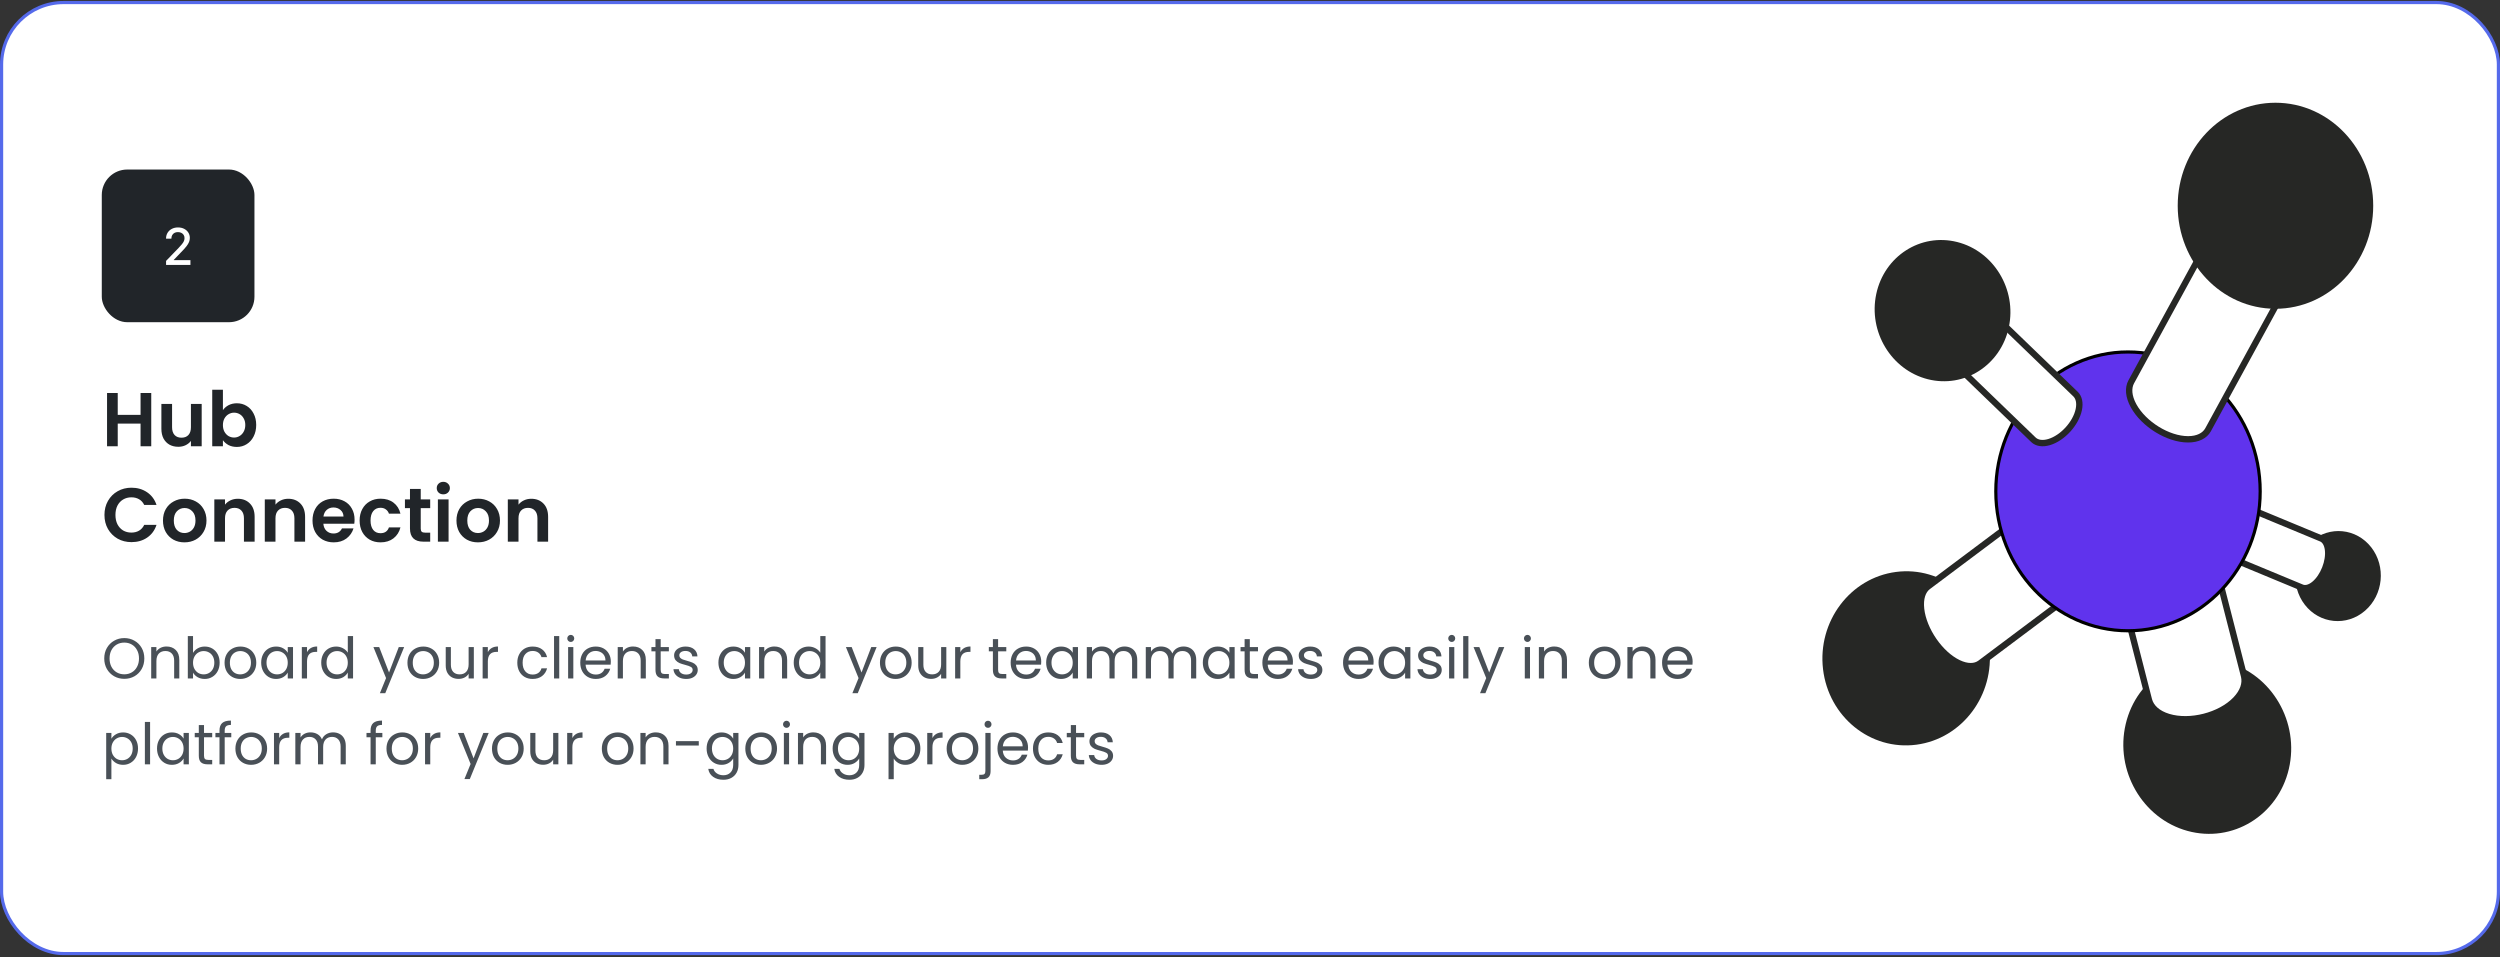 <svg width="786" height="301" viewBox="0 0 786 301" fill="none" xmlns="http://www.w3.org/2000/svg">
<rect x="0" y="0" width="786" height="301" fill="#333333" stroke="none"/>
<rect x="0.5" y="0.801" width="785" height="299" rx="19.5" fill="white"/>
<rect x="0.5" y="0.801" width="785" height="299" rx="19.5" stroke="#556AEB"/>
<rect x="32" y="53.301" width="48" height="48" rx="8" fill="#212529"/>
<path d="M52.213 83.301V82.028L56.151 77.949C56.571 77.506 56.918 77.117 57.19 76.784C57.467 76.447 57.673 76.127 57.81 75.824C57.946 75.521 58.014 75.199 58.014 74.858C58.014 74.472 57.923 74.138 57.742 73.858C57.56 73.574 57.312 73.356 56.997 73.205C56.683 73.049 56.329 72.972 55.935 72.972C55.518 72.972 55.154 73.057 54.844 73.227C54.533 73.398 54.294 73.638 54.128 73.949C53.961 74.26 53.878 74.623 53.878 75.04H52.202C52.202 74.332 52.365 73.712 52.69 73.182C53.016 72.651 53.463 72.24 54.031 71.949C54.599 71.653 55.245 71.506 55.969 71.506C56.7 71.506 57.344 71.651 57.901 71.943C58.461 72.231 58.899 72.625 59.213 73.125C59.528 73.621 59.685 74.182 59.685 74.807C59.685 75.239 59.603 75.661 59.44 76.074C59.281 76.487 59.003 76.947 58.605 77.455C58.207 77.958 57.654 78.57 56.946 79.29L54.633 81.71V81.796H59.872V83.301H52.213Z" fill="white"/>
<path d="M47.552 123.549V140.301H44.192V133.173H37.016V140.301H33.656V123.549H37.016V130.437H44.192V123.549H47.552ZM63.411 127.005V140.301H60.027V138.621C59.595 139.197 59.027 139.653 58.323 139.989C57.635 140.309 56.883 140.469 56.067 140.469C55.027 140.469 54.107 140.253 53.307 139.821C52.507 139.373 51.875 138.725 51.411 137.877C50.963 137.013 50.739 135.989 50.739 134.805V127.005H54.099V134.325C54.099 135.381 54.363 136.197 54.891 136.773C55.419 137.333 56.139 137.613 57.051 137.613C57.979 137.613 58.707 137.333 59.235 136.773C59.763 136.197 60.027 135.381 60.027 134.325V127.005H63.411ZM70.086 128.949C70.518 128.309 71.11 127.789 71.862 127.389C72.63 126.989 73.502 126.789 74.478 126.789C75.614 126.789 76.638 127.069 77.55 127.629C78.478 128.189 79.206 128.989 79.734 130.029C80.278 131.053 80.55 132.245 80.55 133.605C80.55 134.965 80.278 136.173 79.734 137.229C79.206 138.269 78.478 139.077 77.55 139.653C76.638 140.229 75.614 140.517 74.478 140.517C73.486 140.517 72.614 140.325 71.862 139.941C71.126 139.541 70.534 139.029 70.086 138.405V140.301H66.726V122.541H70.086V128.949ZM77.118 133.605C77.118 132.805 76.95 132.117 76.614 131.541C76.294 130.949 75.862 130.501 75.318 130.197C74.79 129.893 74.214 129.741 73.59 129.741C72.982 129.741 72.406 129.901 71.862 130.221C71.334 130.525 70.902 130.973 70.566 131.565C70.246 132.157 70.086 132.853 70.086 133.653C70.086 134.453 70.246 135.149 70.566 135.741C70.902 136.333 71.334 136.789 71.862 137.109C72.406 137.413 72.982 137.565 73.59 137.565C74.214 137.565 74.79 137.405 75.318 137.085C75.862 136.765 76.294 136.309 76.614 135.717C76.95 135.125 77.118 134.421 77.118 133.605ZM32.84 161.901C32.84 160.253 33.208 158.781 33.944 157.485C34.696 156.173 35.712 155.157 36.992 154.437C38.288 153.701 39.736 153.333 41.336 153.333C43.208 153.333 44.848 153.813 46.256 154.773C47.664 155.733 48.648 157.061 49.208 158.757H45.344C44.96 157.957 44.416 157.357 43.712 156.957C43.024 156.557 42.224 156.357 41.312 156.357C40.336 156.357 39.464 156.589 38.696 157.053C37.944 157.501 37.352 158.141 36.92 158.973C36.504 159.805 36.296 160.781 36.296 161.901C36.296 163.005 36.504 163.981 36.92 164.829C37.352 165.661 37.944 166.309 38.696 166.773C39.464 167.221 40.336 167.445 41.312 167.445C42.224 167.445 43.024 167.245 43.712 166.845C44.416 166.429 44.96 165.821 45.344 165.021H49.208C48.648 166.733 47.664 168.069 46.256 169.029C44.864 169.973 43.224 170.445 41.336 170.445C39.736 170.445 38.288 170.085 36.992 169.365C35.712 168.629 34.696 167.613 33.944 166.317C33.208 165.021 32.84 163.549 32.84 161.901ZM57.982 170.517C56.702 170.517 55.55 170.237 54.526 169.677C53.502 169.101 52.694 168.293 52.102 167.253C51.526 166.213 51.238 165.013 51.238 163.653C51.238 162.293 51.534 161.093 52.126 160.053C52.734 159.013 53.558 158.213 54.598 157.653C55.638 157.077 56.798 156.789 58.078 156.789C59.358 156.789 60.518 157.077 61.558 157.653C62.598 158.213 63.414 159.013 64.006 160.053C64.614 161.093 64.918 162.293 64.918 163.653C64.918 165.013 64.606 166.213 63.982 167.253C63.374 168.293 62.542 169.101 61.486 169.677C60.446 170.237 59.278 170.517 57.982 170.517ZM57.982 167.589C58.59 167.589 59.158 167.445 59.686 167.157C60.23 166.853 60.662 166.405 60.982 165.813C61.302 165.221 61.462 164.501 61.462 163.653C61.462 162.389 61.126 161.421 60.454 160.749C59.798 160.061 58.99 159.717 58.03 159.717C57.07 159.717 56.262 160.061 55.606 160.749C54.966 161.421 54.646 162.389 54.646 163.653C54.646 164.917 54.958 165.893 55.582 166.581C56.222 167.253 57.022 167.589 57.982 167.589ZM74.751 156.813C76.335 156.813 77.615 157.317 78.591 158.325C79.567 159.317 80.055 160.709 80.055 162.501V170.301H76.695V162.957C76.695 161.901 76.431 161.093 75.903 160.533C75.375 159.957 74.655 159.669 73.743 159.669C72.815 159.669 72.079 159.957 71.535 160.533C71.007 161.093 70.743 161.901 70.743 162.957V170.301H67.383V157.005H70.743V158.661C71.191 158.085 71.759 157.637 72.447 157.317C73.151 156.981 73.919 156.813 74.751 156.813ZM90.618 156.813C92.202 156.813 93.482 157.317 94.458 158.325C95.434 159.317 95.922 160.709 95.922 162.501V170.301H92.562V162.957C92.562 161.901 92.298 161.093 91.77 160.533C91.242 159.957 90.522 159.669 89.61 159.669C88.682 159.669 87.946 159.957 87.402 160.533C86.874 161.093 86.61 161.901 86.61 162.957V170.301H83.25V157.005H86.61V158.661C87.058 158.085 87.626 157.637 88.314 157.317C89.018 156.981 89.786 156.813 90.618 156.813ZM111.477 163.365C111.477 163.845 111.445 164.277 111.381 164.661H101.661C101.741 165.621 102.077 166.373 102.669 166.917C103.261 167.461 103.989 167.733 104.853 167.733C106.101 167.733 106.989 167.197 107.517 166.125H111.141C110.757 167.405 110.021 168.461 108.933 169.293C107.845 170.109 106.509 170.517 104.925 170.517C103.645 170.517 102.493 170.237 101.469 169.677C100.461 169.101 99.669 168.293 99.093 167.253C98.533 166.213 98.253 165.013 98.253 163.653C98.253 162.277 98.533 161.069 99.093 160.029C99.653 158.989 100.437 158.189 101.445 157.629C102.453 157.069 103.613 156.789 104.925 156.789C106.189 156.789 107.317 157.061 108.309 157.605C109.317 158.149 110.093 158.925 110.637 159.933C111.197 160.925 111.477 162.069 111.477 163.365ZM107.997 162.405C107.981 161.541 107.669 160.853 107.061 160.341C106.453 159.813 105.709 159.549 104.829 159.549C103.997 159.549 103.293 159.805 102.717 160.317C102.157 160.813 101.813 161.509 101.685 162.405H107.997ZM113.065 163.653C113.065 162.277 113.345 161.077 113.905 160.053C114.465 159.013 115.241 158.213 116.233 157.653C117.225 157.077 118.361 156.789 119.641 156.789C121.289 156.789 122.649 157.205 123.721 158.037C124.809 158.853 125.537 160.005 125.905 161.493H122.281C122.089 160.917 121.761 160.469 121.297 160.149C120.849 159.813 120.289 159.645 119.617 159.645C118.657 159.645 117.897 159.997 117.337 160.701C116.777 161.389 116.497 162.373 116.497 163.653C116.497 164.917 116.777 165.901 117.337 166.605C117.897 167.293 118.657 167.637 119.617 167.637C120.977 167.637 121.865 167.029 122.281 165.813H125.905C125.537 167.253 124.809 168.397 123.721 169.245C122.633 170.093 121.273 170.517 119.641 170.517C118.361 170.517 117.225 170.237 116.233 169.677C115.241 169.101 114.465 168.301 113.905 167.277C113.345 166.237 113.065 165.029 113.065 163.653ZM132.279 159.765V166.197C132.279 166.645 132.383 166.973 132.591 167.181C132.815 167.373 133.183 167.469 133.695 167.469H135.255V170.301H133.143C130.311 170.301 128.895 168.925 128.895 166.173V159.765H127.311V157.005H128.895V153.717H132.279V157.005H135.255V159.765H132.279ZM139.376 155.421C138.784 155.421 138.288 155.237 137.888 154.869C137.504 154.485 137.312 154.013 137.312 153.453C137.312 152.893 137.504 152.429 137.888 152.061C138.288 151.677 138.784 151.485 139.376 151.485C139.968 151.485 140.456 151.677 140.84 152.061C141.24 152.429 141.44 152.893 141.44 153.453C141.44 154.013 141.24 154.485 140.84 154.869C140.456 155.237 139.968 155.421 139.376 155.421ZM141.032 157.005V170.301H137.672V157.005H141.032ZM150.255 170.517C148.975 170.517 147.823 170.237 146.799 169.677C145.775 169.101 144.967 168.293 144.375 167.253C143.799 166.213 143.511 165.013 143.511 163.653C143.511 162.293 143.807 161.093 144.399 160.053C145.007 159.013 145.831 158.213 146.871 157.653C147.911 157.077 149.071 156.789 150.351 156.789C151.631 156.789 152.791 157.077 153.831 157.653C154.871 158.213 155.687 159.013 156.279 160.053C156.887 161.093 157.191 162.293 157.191 163.653C157.191 165.013 156.879 166.213 156.255 167.253C155.647 168.293 154.815 169.101 153.759 169.677C152.719 170.237 151.551 170.517 150.255 170.517ZM150.255 167.589C150.863 167.589 151.431 167.445 151.959 167.157C152.503 166.853 152.935 166.405 153.255 165.813C153.575 165.221 153.735 164.501 153.735 163.653C153.735 162.389 153.399 161.421 152.727 160.749C152.071 160.061 151.263 159.717 150.303 159.717C149.343 159.717 148.535 160.061 147.879 160.749C147.239 161.421 146.919 162.389 146.919 163.653C146.919 164.917 147.231 165.893 147.855 166.581C148.495 167.253 149.295 167.589 150.255 167.589ZM167.024 156.813C168.608 156.813 169.888 157.317 170.864 158.325C171.84 159.317 172.328 160.709 172.328 162.501V170.301H168.968V162.957C168.968 161.901 168.704 161.093 168.176 160.533C167.648 159.957 166.928 159.669 166.016 159.669C165.088 159.669 164.352 159.957 163.808 160.533C163.28 161.093 163.016 161.901 163.016 162.957V170.301H159.656V157.005H163.016V158.661C163.464 158.085 164.032 157.637 164.72 157.317C165.424 156.981 166.192 156.813 167.024 156.813Z" fill="#212529"/>
<path d="M39.074 213.427C37.91 213.427 36.848 213.157 35.888 212.617C34.928 212.065 34.166 211.303 33.602 210.331C33.05 209.347 32.774 208.243 32.774 207.019C32.774 205.795 33.05 204.697 33.602 203.725C34.166 202.741 34.928 201.979 35.888 201.439C36.848 200.887 37.91 200.611 39.074 200.611C40.25 200.611 41.318 200.887 42.278 201.439C43.238 201.979 43.994 202.735 44.546 203.707C45.098 204.679 45.374 205.783 45.374 207.019C45.374 208.255 45.098 209.359 44.546 210.331C43.994 211.303 43.238 212.065 42.278 212.617C41.318 213.157 40.25 213.427 39.074 213.427ZM39.074 212.005C39.95 212.005 40.736 211.801 41.432 211.393C42.14 210.985 42.692 210.403 43.088 209.647C43.496 208.891 43.7 208.015 43.7 207.019C43.7 206.011 43.496 205.135 43.088 204.391C42.692 203.635 42.146 203.053 41.45 202.645C40.754 202.237 39.962 202.033 39.074 202.033C38.186 202.033 37.394 202.237 36.698 202.645C36.002 203.053 35.45 203.635 35.042 204.391C34.646 205.135 34.448 206.011 34.448 207.019C34.448 208.015 34.646 208.891 35.042 209.647C35.45 210.403 36.002 210.985 36.698 211.393C37.406 211.801 38.198 212.005 39.074 212.005ZM52.342 203.257C53.542 203.257 54.514 203.623 55.258 204.355C56.002 205.075 56.374 206.119 56.374 207.487V213.301H54.754V207.721C54.754 206.737 54.508 205.987 54.016 205.471C53.524 204.943 52.852 204.679 52 204.679C51.136 204.679 50.446 204.949 49.93 205.489C49.426 206.029 49.174 206.815 49.174 207.847V213.301H47.536V203.437H49.174V204.841C49.498 204.337 49.936 203.947 50.488 203.671C51.052 203.395 51.67 203.257 52.342 203.257ZM60.688 205.273C61.024 204.685 61.516 204.205 62.164 203.833C62.812 203.461 63.55 203.275 64.378 203.275C65.266 203.275 66.064 203.485 66.772 203.905C67.48 204.325 68.038 204.919 68.446 205.687C68.854 206.443 69.058 207.325 69.058 208.333C69.058 209.329 68.854 210.217 68.446 210.997C68.038 211.777 67.474 212.383 66.754 212.815C66.046 213.247 65.254 213.463 64.378 213.463C63.526 213.463 62.776 213.277 62.128 212.905C61.492 212.533 61.012 212.059 60.688 211.483V213.301H59.05V199.981H60.688V205.273ZM67.384 208.333C67.384 207.589 67.234 206.941 66.934 206.389C66.634 205.837 66.226 205.417 65.71 205.129C65.206 204.841 64.648 204.697 64.036 204.697C63.436 204.697 62.878 204.847 62.362 205.147C61.858 205.435 61.45 205.861 61.138 206.425C60.838 206.977 60.688 207.619 60.688 208.351C60.688 209.095 60.838 209.749 61.138 210.313C61.45 210.865 61.858 211.291 62.362 211.591C62.878 211.879 63.436 212.023 64.036 212.023C64.648 212.023 65.206 211.879 65.71 211.591C66.226 211.291 66.634 210.865 66.934 210.313C67.234 209.749 67.384 209.089 67.384 208.333ZM75.516 213.463C74.592 213.463 73.752 213.253 72.996 212.833C72.252 212.413 71.664 211.819 71.232 211.051C70.812 210.271 70.602 209.371 70.602 208.351C70.602 207.343 70.818 206.455 71.25 205.687C71.694 204.907 72.294 204.313 73.05 203.905C73.806 203.485 74.652 203.275 75.588 203.275C76.524 203.275 77.37 203.485 78.126 203.905C78.882 204.313 79.476 204.901 79.908 205.669C80.352 206.437 80.574 207.331 80.574 208.351C80.574 209.371 80.346 210.271 79.89 211.051C79.446 211.819 78.84 212.413 78.072 212.833C77.304 213.253 76.452 213.463 75.516 213.463ZM75.516 212.023C76.104 212.023 76.656 211.885 77.172 211.609C77.688 211.333 78.102 210.919 78.414 210.367C78.738 209.815 78.9 209.143 78.9 208.351C78.9 207.559 78.744 206.887 78.432 206.335C78.12 205.783 77.712 205.375 77.208 205.111C76.704 204.835 76.158 204.697 75.57 204.697C74.97 204.697 74.418 204.835 73.914 205.111C73.422 205.375 73.026 205.783 72.726 206.335C72.426 206.887 72.276 207.559 72.276 208.351C72.276 209.155 72.42 209.833 72.708 210.385C73.008 210.937 73.404 211.351 73.896 211.627C74.388 211.891 74.928 212.023 75.516 212.023ZM82.116 208.333C82.116 207.325 82.32 206.443 82.728 205.687C83.136 204.919 83.694 204.325 84.402 203.905C85.122 203.485 85.92 203.275 86.796 203.275C87.66 203.275 88.41 203.461 89.046 203.833C89.682 204.205 90.156 204.673 90.468 205.237V203.437H92.124V213.301H90.468V211.465C90.144 212.041 89.658 212.521 89.01 212.905C88.374 213.277 87.63 213.463 86.778 213.463C85.902 213.463 85.11 213.247 84.402 212.815C83.694 212.383 83.136 211.777 82.728 210.997C82.32 210.217 82.116 209.329 82.116 208.333ZM90.468 208.351C90.468 207.607 90.318 206.959 90.018 206.407C89.718 205.855 89.31 205.435 88.794 205.147C88.29 204.847 87.732 204.697 87.12 204.697C86.508 204.697 85.95 204.841 85.446 205.129C84.942 205.417 84.54 205.837 84.24 206.389C83.94 206.941 83.79 207.589 83.79 208.333C83.79 209.089 83.94 209.749 84.24 210.313C84.54 210.865 84.942 211.291 85.446 211.591C85.95 211.879 86.508 212.023 87.12 212.023C87.732 212.023 88.29 211.879 88.794 211.591C89.31 211.291 89.718 210.865 90.018 210.313C90.318 209.749 90.468 209.095 90.468 208.351ZM96.53 205.039C96.818 204.475 97.226 204.037 97.754 203.725C98.294 203.413 98.948 203.257 99.716 203.257V204.949H99.284C97.448 204.949 96.53 205.945 96.53 207.937V213.301H94.892V203.437H96.53V205.039ZM100.995 208.333C100.995 207.325 101.199 206.443 101.607 205.687C102.015 204.919 102.573 204.325 103.281 203.905C104.001 203.485 104.805 203.275 105.693 203.275C106.461 203.275 107.175 203.455 107.835 203.815C108.495 204.163 108.999 204.625 109.347 205.201V199.981H111.003V213.301H109.347V211.447C109.023 212.035 108.543 212.521 107.907 212.905C107.271 213.277 106.527 213.463 105.675 213.463C104.799 213.463 104.001 213.247 103.281 212.815C102.573 212.383 102.015 211.777 101.607 210.997C101.199 210.217 100.995 209.329 100.995 208.333ZM109.347 208.351C109.347 207.607 109.197 206.959 108.897 206.407C108.597 205.855 108.189 205.435 107.673 205.147C107.169 204.847 106.611 204.697 105.999 204.697C105.387 204.697 104.829 204.841 104.325 205.129C103.821 205.417 103.419 205.837 103.119 206.389C102.819 206.941 102.669 207.589 102.669 208.333C102.669 209.089 102.819 209.749 103.119 210.313C103.419 210.865 103.821 211.291 104.325 211.591C104.829 211.879 105.387 212.023 105.999 212.023C106.611 212.023 107.169 211.879 107.673 211.591C108.189 211.291 108.597 210.865 108.897 210.313C109.197 209.749 109.347 209.095 109.347 208.351ZM127.066 203.437L121.126 217.945H119.434L121.378 213.193L117.4 203.437H119.218L122.314 211.429L125.374 203.437H127.066ZM133.014 213.463C132.09 213.463 131.25 213.253 130.494 212.833C129.75 212.413 129.162 211.819 128.73 211.051C128.31 210.271 128.1 209.371 128.1 208.351C128.1 207.343 128.316 206.455 128.748 205.687C129.192 204.907 129.792 204.313 130.548 203.905C131.304 203.485 132.15 203.275 133.086 203.275C134.022 203.275 134.868 203.485 135.624 203.905C136.38 204.313 136.974 204.901 137.406 205.669C137.85 206.437 138.072 207.331 138.072 208.351C138.072 209.371 137.844 210.271 137.388 211.051C136.944 211.819 136.338 212.413 135.57 212.833C134.802 213.253 133.95 213.463 133.014 213.463ZM133.014 212.023C133.602 212.023 134.154 211.885 134.67 211.609C135.186 211.333 135.6 210.919 135.912 210.367C136.236 209.815 136.398 209.143 136.398 208.351C136.398 207.559 136.242 206.887 135.93 206.335C135.618 205.783 135.21 205.375 134.706 205.111C134.202 204.835 133.656 204.697 133.068 204.697C132.468 204.697 131.916 204.835 131.412 205.111C130.92 205.375 130.524 205.783 130.224 206.335C129.924 206.887 129.774 207.559 129.774 208.351C129.774 209.155 129.918 209.833 130.206 210.385C130.506 210.937 130.902 211.351 131.394 211.627C131.886 211.891 132.426 212.023 133.014 212.023ZM148.974 203.437V213.301H147.336V211.843C147.024 212.347 146.586 212.743 146.022 213.031C145.47 213.307 144.858 213.445 144.186 213.445C143.418 213.445 142.728 213.289 142.116 212.977C141.504 212.653 141.018 212.173 140.658 211.537C140.31 210.901 140.136 210.127 140.136 209.215V203.437H141.756V208.999C141.756 209.971 142.002 210.721 142.494 211.249C142.986 211.765 143.658 212.023 144.51 212.023C145.386 212.023 146.076 211.753 146.58 211.213C147.084 210.673 147.336 209.887 147.336 208.855V203.437H148.974ZM153.378 205.039C153.666 204.475 154.074 204.037 154.602 203.725C155.142 203.413 155.796 203.257 156.564 203.257V204.949H156.132C154.296 204.949 153.378 205.945 153.378 207.937V213.301H151.74V203.437H153.378V205.039ZM162.641 208.351C162.641 207.331 162.845 206.443 163.253 205.687C163.661 204.919 164.225 204.325 164.945 203.905C165.677 203.485 166.511 203.275 167.447 203.275C168.659 203.275 169.655 203.569 170.435 204.157C171.227 204.745 171.749 205.561 172.001 206.605H170.237C170.069 206.005 169.739 205.531 169.247 205.183C168.767 204.835 168.167 204.661 167.447 204.661C166.511 204.661 165.755 204.985 165.179 205.633C164.603 206.269 164.315 207.175 164.315 208.351C164.315 209.539 164.603 210.457 165.179 211.105C165.755 211.753 166.511 212.077 167.447 212.077C168.167 212.077 168.767 211.909 169.247 211.573C169.727 211.237 170.057 210.757 170.237 210.133H172.001C171.737 211.141 171.209 211.951 170.417 212.563C169.625 213.163 168.635 213.463 167.447 213.463C166.511 213.463 165.677 213.253 164.945 212.833C164.225 212.413 163.661 211.819 163.253 211.051C162.845 210.283 162.641 209.383 162.641 208.351ZM175.825 199.981V213.301H174.187V199.981H175.825ZM179.462 201.835C179.15 201.835 178.886 201.727 178.67 201.511C178.454 201.295 178.346 201.031 178.346 200.719C178.346 200.407 178.454 200.143 178.67 199.927C178.886 199.711 179.15 199.603 179.462 199.603C179.762 199.603 180.014 199.711 180.218 199.927C180.434 200.143 180.542 200.407 180.542 200.719C180.542 201.031 180.434 201.295 180.218 201.511C180.014 201.727 179.762 201.835 179.462 201.835ZM180.254 203.437V213.301H178.616V203.437H180.254ZM192.046 207.991C192.046 208.303 192.028 208.633 191.992 208.981H184.108C184.168 209.953 184.498 210.715 185.098 211.267C185.71 211.807 186.448 212.077 187.312 212.077C188.02 212.077 188.608 211.915 189.076 211.591C189.556 211.255 189.892 210.811 190.084 210.259H191.848C191.584 211.207 191.056 211.981 190.264 212.581C189.472 213.169 188.488 213.463 187.312 213.463C186.376 213.463 185.536 213.253 184.792 212.833C184.06 212.413 183.484 211.819 183.064 211.051C182.644 210.271 182.434 209.371 182.434 208.351C182.434 207.331 182.638 206.437 183.046 205.669C183.454 204.901 184.024 204.313 184.756 203.905C185.5 203.485 186.352 203.275 187.312 203.275C188.248 203.275 189.076 203.479 189.796 203.887C190.516 204.295 191.068 204.859 191.452 205.579C191.848 206.287 192.046 207.091 192.046 207.991ZM190.354 207.649C190.354 207.025 190.216 206.491 189.94 206.047C189.664 205.591 189.286 205.249 188.806 205.021C188.338 204.781 187.816 204.661 187.24 204.661C186.412 204.661 185.704 204.925 185.116 205.453C184.54 205.981 184.21 206.713 184.126 207.649H190.354ZM199.014 203.257C200.214 203.257 201.186 203.623 201.93 204.355C202.674 205.075 203.046 206.119 203.046 207.487V213.301H201.426V207.721C201.426 206.737 201.18 205.987 200.688 205.471C200.196 204.943 199.524 204.679 198.672 204.679C197.808 204.679 197.118 204.949 196.602 205.489C196.098 206.029 195.846 206.815 195.846 207.847V213.301H194.208V203.437H195.846V204.841C196.17 204.337 196.608 203.947 197.16 203.671C197.724 203.395 198.342 203.257 199.014 203.257ZM207.72 204.787V210.601C207.72 211.081 207.822 211.423 208.026 211.627C208.23 211.819 208.584 211.915 209.088 211.915H210.294V213.301H208.818C207.906 213.301 207.222 213.091 206.766 212.671C206.31 212.251 206.082 211.561 206.082 210.601V204.787H204.804V203.437H206.082V200.953H207.72V203.437H210.294V204.787H207.72ZM215.771 213.463C215.015 213.463 214.337 213.337 213.737 213.085C213.137 212.821 212.663 212.461 212.315 212.005C211.967 211.537 211.775 211.003 211.739 210.403H213.431C213.479 210.895 213.707 211.297 214.115 211.609C214.535 211.921 215.081 212.077 215.753 212.077C216.377 212.077 216.869 211.939 217.229 211.663C217.589 211.387 217.769 211.039 217.769 210.619C217.769 210.187 217.577 209.869 217.193 209.665C216.809 209.449 216.215 209.239 215.411 209.035C214.679 208.843 214.079 208.651 213.611 208.459C213.155 208.255 212.759 207.961 212.423 207.577C212.099 207.181 211.937 206.665 211.937 206.029C211.937 205.525 212.087 205.063 212.387 204.643C212.687 204.223 213.113 203.893 213.665 203.653C214.217 203.401 214.847 203.275 215.555 203.275C216.647 203.275 217.529 203.551 218.201 204.103C218.873 204.655 219.233 205.411 219.281 206.371H217.643C217.607 205.855 217.397 205.441 217.013 205.129C216.641 204.817 216.137 204.661 215.501 204.661C214.913 204.661 214.445 204.787 214.097 205.039C213.749 205.291 213.575 205.621 213.575 206.029C213.575 206.353 213.677 206.623 213.881 206.839C214.097 207.043 214.361 207.211 214.673 207.343C214.997 207.463 215.441 207.601 216.005 207.757C216.713 207.949 217.289 208.141 217.733 208.333C218.177 208.513 218.555 208.789 218.867 209.161C219.191 209.533 219.359 210.019 219.371 210.619C219.371 211.159 219.221 211.645 218.921 212.077C218.621 212.509 218.195 212.851 217.643 213.103C217.103 213.343 216.479 213.463 215.771 213.463ZM225.87 208.333C225.87 207.325 226.074 206.443 226.482 205.687C226.89 204.919 227.448 204.325 228.156 203.905C228.876 203.485 229.674 203.275 230.55 203.275C231.414 203.275 232.164 203.461 232.8 203.833C233.436 204.205 233.91 204.673 234.222 205.237V203.437H235.878V213.301H234.222V211.465C233.898 212.041 233.412 212.521 232.764 212.905C232.128 213.277 231.384 213.463 230.532 213.463C229.656 213.463 228.864 213.247 228.156 212.815C227.448 212.383 226.89 211.777 226.482 210.997C226.074 210.217 225.87 209.329 225.87 208.333ZM234.222 208.351C234.222 207.607 234.072 206.959 233.772 206.407C233.472 205.855 233.064 205.435 232.548 205.147C232.044 204.847 231.486 204.697 230.874 204.697C230.262 204.697 229.704 204.841 229.2 205.129C228.696 205.417 228.294 205.837 227.994 206.389C227.694 206.941 227.544 207.589 227.544 208.333C227.544 209.089 227.694 209.749 227.994 210.313C228.294 210.865 228.696 211.291 229.2 211.591C229.704 211.879 230.262 212.023 230.874 212.023C231.486 212.023 232.044 211.879 232.548 211.591C233.064 211.291 233.472 210.865 233.772 210.313C234.072 209.749 234.222 209.095 234.222 208.351ZM243.452 203.257C244.652 203.257 245.624 203.623 246.368 204.355C247.112 205.075 247.484 206.119 247.484 207.487V213.301H245.864V207.721C245.864 206.737 245.618 205.987 245.126 205.471C244.634 204.943 243.962 204.679 243.11 204.679C242.246 204.679 241.556 204.949 241.04 205.489C240.536 206.029 240.284 206.815 240.284 207.847V213.301H238.646V203.437H240.284V204.841C240.608 204.337 241.046 203.947 241.598 203.671C242.162 203.395 242.78 203.257 243.452 203.257ZM249.547 208.333C249.547 207.325 249.751 206.443 250.159 205.687C250.567 204.919 251.125 204.325 251.833 203.905C252.553 203.485 253.357 203.275 254.245 203.275C255.013 203.275 255.727 203.455 256.387 203.815C257.047 204.163 257.551 204.625 257.899 205.201V199.981H259.555V213.301H257.899V211.447C257.575 212.035 257.095 212.521 256.459 212.905C255.823 213.277 255.079 213.463 254.227 213.463C253.351 213.463 252.553 213.247 251.833 212.815C251.125 212.383 250.567 211.777 250.159 210.997C249.751 210.217 249.547 209.329 249.547 208.333ZM257.899 208.351C257.899 207.607 257.749 206.959 257.449 206.407C257.149 205.855 256.741 205.435 256.225 205.147C255.721 204.847 255.163 204.697 254.551 204.697C253.939 204.697 253.381 204.841 252.877 205.129C252.373 205.417 251.971 205.837 251.671 206.389C251.371 206.941 251.221 207.589 251.221 208.333C251.221 209.089 251.371 209.749 251.671 210.313C251.971 210.865 252.373 211.291 252.877 211.591C253.381 211.879 253.939 212.023 254.551 212.023C255.163 212.023 255.721 211.879 256.225 211.591C256.741 211.291 257.149 210.865 257.449 210.313C257.749 209.749 257.899 209.095 257.899 208.351ZM275.618 203.437L269.678 217.945H267.986L269.93 213.193L265.952 203.437H267.77L270.866 211.429L273.926 203.437H275.618ZM281.567 213.463C280.643 213.463 279.803 213.253 279.047 212.833C278.303 212.413 277.715 211.819 277.283 211.051C276.863 210.271 276.653 209.371 276.653 208.351C276.653 207.343 276.869 206.455 277.301 205.687C277.745 204.907 278.345 204.313 279.101 203.905C279.857 203.485 280.703 203.275 281.639 203.275C282.575 203.275 283.421 203.485 284.177 203.905C284.933 204.313 285.527 204.901 285.959 205.669C286.403 206.437 286.625 207.331 286.625 208.351C286.625 209.371 286.397 210.271 285.941 211.051C285.497 211.819 284.891 212.413 284.123 212.833C283.355 213.253 282.503 213.463 281.567 213.463ZM281.567 212.023C282.155 212.023 282.707 211.885 283.223 211.609C283.739 211.333 284.153 210.919 284.465 210.367C284.789 209.815 284.951 209.143 284.951 208.351C284.951 207.559 284.795 206.887 284.483 206.335C284.171 205.783 283.763 205.375 283.259 205.111C282.755 204.835 282.209 204.697 281.621 204.697C281.021 204.697 280.469 204.835 279.965 205.111C279.473 205.375 279.077 205.783 278.777 206.335C278.477 206.887 278.327 207.559 278.327 208.351C278.327 209.155 278.471 209.833 278.759 210.385C279.059 210.937 279.455 211.351 279.947 211.627C280.439 211.891 280.979 212.023 281.567 212.023ZM297.527 203.437V213.301H295.889V211.843C295.577 212.347 295.139 212.743 294.575 213.031C294.023 213.307 293.411 213.445 292.739 213.445C291.971 213.445 291.281 213.289 290.669 212.977C290.057 212.653 289.571 212.173 289.211 211.537C288.863 210.901 288.689 210.127 288.689 209.215V203.437H290.309V208.999C290.309 209.971 290.555 210.721 291.047 211.249C291.539 211.765 292.211 212.023 293.063 212.023C293.939 212.023 294.629 211.753 295.133 211.213C295.637 210.673 295.889 209.887 295.889 208.855V203.437H297.527ZM301.93 205.039C302.218 204.475 302.626 204.037 303.154 203.725C303.694 203.413 304.348 203.257 305.116 203.257V204.949H304.684C302.848 204.949 301.93 205.945 301.93 207.937V213.301H300.292V203.437H301.93V205.039ZM313.804 204.787V210.601C313.804 211.081 313.906 211.423 314.11 211.627C314.314 211.819 314.668 211.915 315.172 211.915H316.378V213.301H314.902C313.99 213.301 313.306 213.091 312.85 212.671C312.394 212.251 312.166 211.561 312.166 210.601V204.787H310.888V203.437H312.166V200.953H313.804V203.437H316.378V204.787H313.804ZM327.363 207.991C327.363 208.303 327.345 208.633 327.309 208.981H319.425C319.485 209.953 319.815 210.715 320.415 211.267C321.027 211.807 321.765 212.077 322.629 212.077C323.337 212.077 323.925 211.915 324.393 211.591C324.873 211.255 325.209 210.811 325.401 210.259H327.165C326.901 211.207 326.373 211.981 325.581 212.581C324.789 213.169 323.805 213.463 322.629 213.463C321.693 213.463 320.853 213.253 320.109 212.833C319.377 212.413 318.801 211.819 318.381 211.051C317.961 210.271 317.751 209.371 317.751 208.351C317.751 207.331 317.955 206.437 318.363 205.669C318.771 204.901 319.341 204.313 320.073 203.905C320.817 203.485 321.669 203.275 322.629 203.275C323.565 203.275 324.393 203.479 325.113 203.887C325.833 204.295 326.385 204.859 326.769 205.579C327.165 206.287 327.363 207.091 327.363 207.991ZM325.671 207.649C325.671 207.025 325.533 206.491 325.257 206.047C324.981 205.591 324.603 205.249 324.123 205.021C323.655 204.781 323.133 204.661 322.557 204.661C321.729 204.661 321.021 204.925 320.433 205.453C319.857 205.981 319.527 206.713 319.443 207.649H325.671ZM328.913 208.333C328.913 207.325 329.117 206.443 329.525 205.687C329.933 204.919 330.491 204.325 331.199 203.905C331.919 203.485 332.717 203.275 333.593 203.275C334.457 203.275 335.207 203.461 335.843 203.833C336.479 204.205 336.953 204.673 337.265 205.237V203.437H338.921V213.301H337.265V211.465C336.941 212.041 336.455 212.521 335.807 212.905C335.171 213.277 334.427 213.463 333.575 213.463C332.699 213.463 331.907 213.247 331.199 212.815C330.491 212.383 329.933 211.777 329.525 210.997C329.117 210.217 328.913 209.329 328.913 208.333ZM337.265 208.351C337.265 207.607 337.115 206.959 336.815 206.407C336.515 205.855 336.107 205.435 335.591 205.147C335.087 204.847 334.529 204.697 333.917 204.697C333.305 204.697 332.747 204.841 332.243 205.129C331.739 205.417 331.337 205.837 331.037 206.389C330.737 206.941 330.587 207.589 330.587 208.333C330.587 209.089 330.737 209.749 331.037 210.313C331.337 210.865 331.739 211.291 332.243 211.591C332.747 211.879 333.305 212.023 333.917 212.023C334.529 212.023 335.087 211.879 335.591 211.591C336.107 211.291 336.515 210.865 336.815 210.313C337.115 209.749 337.265 209.095 337.265 208.351ZM353.551 203.257C354.319 203.257 355.003 203.419 355.603 203.743C356.203 204.055 356.677 204.529 357.025 205.165C357.373 205.801 357.547 206.575 357.547 207.487V213.301H355.927V207.721C355.927 206.737 355.681 205.987 355.189 205.471C354.709 204.943 354.055 204.679 353.227 204.679C352.375 204.679 351.697 204.955 351.193 205.507C350.689 206.047 350.437 206.833 350.437 207.865V213.301H348.817V207.721C348.817 206.737 348.571 205.987 348.079 205.471C347.599 204.943 346.945 204.679 346.117 204.679C345.265 204.679 344.587 204.955 344.083 205.507C343.579 206.047 343.327 206.833 343.327 207.865V213.301H341.689V203.437H343.327V204.859C343.651 204.343 344.083 203.947 344.623 203.671C345.175 203.395 345.781 203.257 346.441 203.257C347.269 203.257 348.001 203.443 348.637 203.815C349.273 204.187 349.747 204.733 350.059 205.453C350.335 204.757 350.791 204.217 351.427 203.833C352.063 203.449 352.771 203.257 353.551 203.257ZM372.096 203.257C372.864 203.257 373.548 203.419 374.148 203.743C374.748 204.055 375.222 204.529 375.57 205.165C375.918 205.801 376.092 206.575 376.092 207.487V213.301H374.472V207.721C374.472 206.737 374.226 205.987 373.734 205.471C373.254 204.943 372.6 204.679 371.772 204.679C370.92 204.679 370.242 204.955 369.738 205.507C369.234 206.047 368.982 206.833 368.982 207.865V213.301H367.362V207.721C367.362 206.737 367.116 205.987 366.624 205.471C366.144 204.943 365.49 204.679 364.662 204.679C363.81 204.679 363.132 204.955 362.628 205.507C362.124 206.047 361.872 206.833 361.872 207.865V213.301H360.234V203.437H361.872V204.859C362.196 204.343 362.628 203.947 363.168 203.671C363.72 203.395 364.326 203.257 364.986 203.257C365.814 203.257 366.546 203.443 367.182 203.815C367.818 204.187 368.292 204.733 368.604 205.453C368.88 204.757 369.336 204.217 369.972 203.833C370.608 203.449 371.316 203.257 372.096 203.257ZM378.167 208.333C378.167 207.325 378.371 206.443 378.779 205.687C379.187 204.919 379.745 204.325 380.453 203.905C381.173 203.485 381.971 203.275 382.847 203.275C383.711 203.275 384.461 203.461 385.097 203.833C385.733 204.205 386.207 204.673 386.519 205.237V203.437H388.175V213.301H386.519V211.465C386.195 212.041 385.709 212.521 385.061 212.905C384.425 213.277 383.681 213.463 382.829 213.463C381.953 213.463 381.161 213.247 380.453 212.815C379.745 212.383 379.187 211.777 378.779 210.997C378.371 210.217 378.167 209.329 378.167 208.333ZM386.519 208.351C386.519 207.607 386.369 206.959 386.069 206.407C385.769 205.855 385.361 205.435 384.845 205.147C384.341 204.847 383.783 204.697 383.171 204.697C382.559 204.697 382.001 204.841 381.497 205.129C380.993 205.417 380.591 205.837 380.291 206.389C379.991 206.941 379.841 207.589 379.841 208.333C379.841 209.089 379.991 209.749 380.291 210.313C380.591 210.865 380.993 211.291 381.497 211.591C382.001 211.879 382.559 212.023 383.171 212.023C383.783 212.023 384.341 211.879 384.845 211.591C385.361 211.291 385.769 210.865 386.069 210.313C386.369 209.749 386.519 209.095 386.519 208.351ZM392.941 204.787V210.601C392.941 211.081 393.043 211.423 393.247 211.627C393.451 211.819 393.805 211.915 394.309 211.915H395.515V213.301H394.039C393.127 213.301 392.443 213.091 391.987 212.671C391.531 212.251 391.303 211.561 391.303 210.601V204.787H390.025V203.437H391.303V200.953H392.941V203.437H395.515V204.787H392.941ZM406.499 207.991C406.499 208.303 406.481 208.633 406.445 208.981H398.561C398.621 209.953 398.951 210.715 399.551 211.267C400.163 211.807 400.901 212.077 401.765 212.077C402.473 212.077 403.061 211.915 403.529 211.591C404.009 211.255 404.345 210.811 404.537 210.259H406.301C406.037 211.207 405.509 211.981 404.717 212.581C403.925 213.169 402.941 213.463 401.765 213.463C400.829 213.463 399.989 213.253 399.245 212.833C398.513 212.413 397.937 211.819 397.517 211.051C397.097 210.271 396.887 209.371 396.887 208.351C396.887 207.331 397.091 206.437 397.499 205.669C397.907 204.901 398.477 204.313 399.209 203.905C399.953 203.485 400.805 203.275 401.765 203.275C402.701 203.275 403.529 203.479 404.249 203.887C404.969 204.295 405.521 204.859 405.905 205.579C406.301 206.287 406.499 207.091 406.499 207.991ZM404.807 207.649C404.807 207.025 404.669 206.491 404.393 206.047C404.117 205.591 403.739 205.249 403.259 205.021C402.791 204.781 402.269 204.661 401.693 204.661C400.865 204.661 400.157 204.925 399.569 205.453C398.993 205.981 398.663 206.713 398.579 207.649H404.807ZM412.153 213.463C411.397 213.463 410.719 213.337 410.119 213.085C409.519 212.821 409.045 212.461 408.697 212.005C408.349 211.537 408.157 211.003 408.121 210.403H409.813C409.861 210.895 410.089 211.297 410.497 211.609C410.917 211.921 411.463 212.077 412.135 212.077C412.759 212.077 413.251 211.939 413.611 211.663C413.971 211.387 414.151 211.039 414.151 210.619C414.151 210.187 413.959 209.869 413.575 209.665C413.191 209.449 412.597 209.239 411.793 209.035C411.061 208.843 410.461 208.651 409.993 208.459C409.537 208.255 409.141 207.961 408.805 207.577C408.481 207.181 408.319 206.665 408.319 206.029C408.319 205.525 408.469 205.063 408.769 204.643C409.069 204.223 409.495 203.893 410.047 203.653C410.599 203.401 411.229 203.275 411.937 203.275C413.029 203.275 413.911 203.551 414.583 204.103C415.255 204.655 415.615 205.411 415.663 206.371H414.025C413.989 205.855 413.779 205.441 413.395 205.129C413.023 204.817 412.519 204.661 411.883 204.661C411.295 204.661 410.827 204.787 410.479 205.039C410.131 205.291 409.957 205.621 409.957 206.029C409.957 206.353 410.059 206.623 410.263 206.839C410.479 207.043 410.743 207.211 411.055 207.343C411.379 207.463 411.823 207.601 412.387 207.757C413.095 207.949 413.671 208.141 414.115 208.333C414.559 208.513 414.937 208.789 415.249 209.161C415.573 209.533 415.741 210.019 415.753 210.619C415.753 211.159 415.603 211.645 415.303 212.077C415.003 212.509 414.577 212.851 414.025 213.103C413.485 213.343 412.861 213.463 412.153 213.463ZM431.865 207.991C431.865 208.303 431.847 208.633 431.811 208.981H423.927C423.987 209.953 424.317 210.715 424.917 211.267C425.529 211.807 426.267 212.077 427.131 212.077C427.839 212.077 428.427 211.915 428.895 211.591C429.375 211.255 429.711 210.811 429.903 210.259H431.667C431.403 211.207 430.875 211.981 430.083 212.581C429.291 213.169 428.307 213.463 427.131 213.463C426.195 213.463 425.355 213.253 424.611 212.833C423.879 212.413 423.303 211.819 422.883 211.051C422.463 210.271 422.253 209.371 422.253 208.351C422.253 207.331 422.457 206.437 422.865 205.669C423.273 204.901 423.843 204.313 424.575 203.905C425.319 203.485 426.171 203.275 427.131 203.275C428.067 203.275 428.895 203.479 429.615 203.887C430.335 204.295 430.887 204.859 431.271 205.579C431.667 206.287 431.865 207.091 431.865 207.991ZM430.173 207.649C430.173 207.025 430.035 206.491 429.759 206.047C429.483 205.591 429.105 205.249 428.625 205.021C428.157 204.781 427.635 204.661 427.059 204.661C426.231 204.661 425.523 204.925 424.935 205.453C424.359 205.981 424.029 206.713 423.945 207.649H430.173ZM433.415 208.333C433.415 207.325 433.619 206.443 434.027 205.687C434.435 204.919 434.993 204.325 435.701 203.905C436.421 203.485 437.219 203.275 438.095 203.275C438.959 203.275 439.709 203.461 440.345 203.833C440.981 204.205 441.455 204.673 441.767 205.237V203.437H443.423V213.301H441.767V211.465C441.443 212.041 440.957 212.521 440.309 212.905C439.673 213.277 438.929 213.463 438.077 213.463C437.201 213.463 436.409 213.247 435.701 212.815C434.993 212.383 434.435 211.777 434.027 210.997C433.619 210.217 433.415 209.329 433.415 208.333ZM441.767 208.351C441.767 207.607 441.617 206.959 441.317 206.407C441.017 205.855 440.609 205.435 440.093 205.147C439.589 204.847 439.031 204.697 438.419 204.697C437.807 204.697 437.249 204.841 436.745 205.129C436.241 205.417 435.839 205.837 435.539 206.389C435.239 206.941 435.089 207.589 435.089 208.333C435.089 209.089 435.239 209.749 435.539 210.313C435.839 210.865 436.241 211.291 436.745 211.591C437.249 211.879 437.807 212.023 438.419 212.023C439.031 212.023 439.589 211.879 440.093 211.591C440.609 211.291 441.017 210.865 441.317 210.313C441.617 209.749 441.767 209.095 441.767 208.351ZM449.683 213.463C448.927 213.463 448.249 213.337 447.649 213.085C447.049 212.821 446.575 212.461 446.227 212.005C445.879 211.537 445.687 211.003 445.651 210.403H447.343C447.391 210.895 447.619 211.297 448.027 211.609C448.447 211.921 448.993 212.077 449.665 212.077C450.289 212.077 450.781 211.939 451.141 211.663C451.501 211.387 451.681 211.039 451.681 210.619C451.681 210.187 451.489 209.869 451.105 209.665C450.721 209.449 450.127 209.239 449.323 209.035C448.591 208.843 447.991 208.651 447.523 208.459C447.067 208.255 446.671 207.961 446.335 207.577C446.011 207.181 445.849 206.665 445.849 206.029C445.849 205.525 445.999 205.063 446.299 204.643C446.599 204.223 447.025 203.893 447.577 203.653C448.129 203.401 448.759 203.275 449.467 203.275C450.559 203.275 451.441 203.551 452.113 204.103C452.785 204.655 453.145 205.411 453.193 206.371H451.555C451.519 205.855 451.309 205.441 450.925 205.129C450.553 204.817 450.049 204.661 449.413 204.661C448.825 204.661 448.357 204.787 448.009 205.039C447.661 205.291 447.487 205.621 447.487 206.029C447.487 206.353 447.589 206.623 447.793 206.839C448.009 207.043 448.273 207.211 448.585 207.343C448.909 207.463 449.353 207.601 449.917 207.757C450.625 207.949 451.201 208.141 451.645 208.333C452.089 208.513 452.467 208.789 452.779 209.161C453.103 209.533 453.271 210.019 453.283 210.619C453.283 211.159 453.133 211.645 452.833 212.077C452.533 212.509 452.107 212.851 451.555 213.103C451.015 213.343 450.391 213.463 449.683 213.463ZM456.441 201.835C456.129 201.835 455.865 201.727 455.649 201.511C455.433 201.295 455.325 201.031 455.325 200.719C455.325 200.407 455.433 200.143 455.649 199.927C455.865 199.711 456.129 199.603 456.441 199.603C456.741 199.603 456.993 199.711 457.197 199.927C457.413 200.143 457.521 200.407 457.521 200.719C457.521 201.031 457.413 201.295 457.197 201.511C456.993 201.727 456.741 201.835 456.441 201.835ZM457.233 203.437V213.301H455.595V203.437H457.233ZM461.663 199.981V213.301H460.025V199.981H461.663ZM472.95 203.437L467.01 217.945H465.318L467.262 213.193L463.284 203.437H465.102L468.198 211.429L471.258 203.437H472.95ZM480.242 201.835C479.93 201.835 479.666 201.727 479.45 201.511C479.234 201.295 479.126 201.031 479.126 200.719C479.126 200.407 479.234 200.143 479.45 199.927C479.666 199.711 479.93 199.603 480.242 199.603C480.542 199.603 480.794 199.711 480.998 199.927C481.214 200.143 481.322 200.407 481.322 200.719C481.322 201.031 481.214 201.295 480.998 201.511C480.794 201.727 480.542 201.835 480.242 201.835ZM481.034 203.437V213.301H479.396V203.437H481.034ZM488.631 203.257C489.831 203.257 490.803 203.623 491.547 204.355C492.291 205.075 492.663 206.119 492.663 207.487V213.301H491.043V207.721C491.043 206.737 490.797 205.987 490.305 205.471C489.813 204.943 489.141 204.679 488.289 204.679C487.425 204.679 486.735 204.949 486.219 205.489C485.715 206.029 485.463 206.815 485.463 207.847V213.301H483.825V203.437H485.463V204.841C485.787 204.337 486.225 203.947 486.777 203.671C487.341 203.395 487.959 203.257 488.631 203.257ZM504.44 213.463C503.516 213.463 502.676 213.253 501.92 212.833C501.176 212.413 500.588 211.819 500.156 211.051C499.736 210.271 499.526 209.371 499.526 208.351C499.526 207.343 499.742 206.455 500.174 205.687C500.618 204.907 501.218 204.313 501.974 203.905C502.73 203.485 503.576 203.275 504.512 203.275C505.448 203.275 506.294 203.485 507.05 203.905C507.806 204.313 508.4 204.901 508.832 205.669C509.276 206.437 509.498 207.331 509.498 208.351C509.498 209.371 509.27 210.271 508.814 211.051C508.37 211.819 507.764 212.413 506.996 212.833C506.228 213.253 505.376 213.463 504.44 213.463ZM504.44 212.023C505.028 212.023 505.58 211.885 506.096 211.609C506.612 211.333 507.026 210.919 507.338 210.367C507.662 209.815 507.824 209.143 507.824 208.351C507.824 207.559 507.668 206.887 507.356 206.335C507.044 205.783 506.636 205.375 506.132 205.111C505.628 204.835 505.082 204.697 504.494 204.697C503.894 204.697 503.342 204.835 502.838 205.111C502.346 205.375 501.95 205.783 501.65 206.335C501.35 206.887 501.2 207.559 501.2 208.351C501.2 209.155 501.344 209.833 501.632 210.385C501.932 210.937 502.328 211.351 502.82 211.627C503.312 211.891 503.852 212.023 504.44 212.023ZM516.458 203.257C517.658 203.257 518.63 203.623 519.374 204.355C520.118 205.075 520.49 206.119 520.49 207.487V213.301H518.87V207.721C518.87 206.737 518.624 205.987 518.132 205.471C517.64 204.943 516.968 204.679 516.116 204.679C515.252 204.679 514.562 204.949 514.046 205.489C513.542 206.029 513.29 206.815 513.29 207.847V213.301H511.652V203.437H513.29V204.841C513.614 204.337 514.052 203.947 514.604 203.671C515.168 203.395 515.786 203.257 516.458 203.257ZM532.165 207.991C532.165 208.303 532.147 208.633 532.111 208.981H524.227C524.287 209.953 524.617 210.715 525.217 211.267C525.829 211.807 526.567 212.077 527.431 212.077C528.139 212.077 528.727 211.915 529.195 211.591C529.675 211.255 530.011 210.811 530.203 210.259H531.967C531.703 211.207 531.175 211.981 530.383 212.581C529.591 213.169 528.607 213.463 527.431 213.463C526.495 213.463 525.655 213.253 524.911 212.833C524.179 212.413 523.603 211.819 523.183 211.051C522.763 210.271 522.553 209.371 522.553 208.351C522.553 207.331 522.757 206.437 523.165 205.669C523.573 204.901 524.143 204.313 524.875 203.905C525.619 203.485 526.471 203.275 527.431 203.275C528.367 203.275 529.195 203.479 529.915 203.887C530.635 204.295 531.187 204.859 531.571 205.579C531.967 206.287 532.165 207.091 532.165 207.991ZM530.473 207.649C530.473 207.025 530.335 206.491 530.059 206.047C529.783 205.591 529.405 205.249 528.925 205.021C528.457 204.781 527.935 204.661 527.359 204.661C526.531 204.661 525.823 204.925 525.235 205.453C524.659 205.981 524.329 206.713 524.245 207.649H530.473ZM35.024 232.255C35.348 231.691 35.828 231.223 36.464 230.851C37.112 230.467 37.862 230.275 38.714 230.275C39.59 230.275 40.382 230.485 41.09 230.905C41.81 231.325 42.374 231.919 42.782 232.687C43.19 233.443 43.394 234.325 43.394 235.333C43.394 236.329 43.19 237.217 42.782 237.997C42.374 238.777 41.81 239.383 41.09 239.815C40.382 240.247 39.59 240.463 38.714 240.463C37.874 240.463 37.13 240.277 36.482 239.905C35.846 239.521 35.36 239.047 35.024 238.483V244.981H33.386V230.437H35.024V232.255ZM41.72 235.333C41.72 234.589 41.57 233.941 41.27 233.389C40.97 232.837 40.562 232.417 40.046 232.129C39.542 231.841 38.984 231.697 38.372 231.697C37.772 231.697 37.214 231.847 36.698 232.147C36.194 232.435 35.786 232.861 35.474 233.425C35.174 233.977 35.024 234.619 35.024 235.351C35.024 236.095 35.174 236.749 35.474 237.313C35.786 237.865 36.194 238.291 36.698 238.591C37.214 238.879 37.772 239.023 38.372 239.023C38.984 239.023 39.542 238.879 40.046 238.591C40.562 238.291 40.97 237.865 41.27 237.313C41.57 236.749 41.72 236.089 41.72 235.333ZM47.188 226.981V240.301H45.55V226.981H47.188ZM49.368 235.333C49.368 234.325 49.572 233.443 49.98 232.687C50.388 231.919 50.946 231.325 51.654 230.905C52.374 230.485 53.172 230.275 54.048 230.275C54.912 230.275 55.662 230.461 56.298 230.833C56.934 231.205 57.408 231.673 57.72 232.237V230.437H59.376V240.301H57.72V238.465C57.396 239.041 56.91 239.521 56.262 239.905C55.626 240.277 54.882 240.463 54.03 240.463C53.154 240.463 52.362 240.247 51.654 239.815C50.946 239.383 50.388 238.777 49.98 237.997C49.572 237.217 49.368 236.329 49.368 235.333ZM57.72 235.351C57.72 234.607 57.57 233.959 57.27 233.407C56.97 232.855 56.562 232.435 56.046 232.147C55.542 231.847 54.984 231.697 54.372 231.697C53.76 231.697 53.202 231.841 52.698 232.129C52.194 232.417 51.792 232.837 51.492 233.389C51.192 233.941 51.042 234.589 51.042 235.333C51.042 236.089 51.192 236.749 51.492 237.313C51.792 237.865 52.194 238.291 52.698 238.591C53.202 238.879 53.76 239.023 54.372 239.023C54.984 239.023 55.542 238.879 56.046 238.591C56.562 238.291 56.97 237.865 57.27 237.313C57.57 236.749 57.72 236.095 57.72 235.351ZM64.142 231.787V237.601C64.142 238.081 64.244 238.423 64.448 238.627C64.652 238.819 65.006 238.915 65.51 238.915H66.716V240.301H65.24C64.328 240.301 63.644 240.091 63.188 239.671C62.732 239.251 62.504 238.561 62.504 237.601V231.787H61.226V230.437H62.504V227.953H64.142V230.437H66.716V231.787H64.142ZM72.715 231.787H70.644V240.301H69.007V231.787H67.728V230.437H69.007V229.735C69.007 228.631 69.288 227.827 69.853 227.323C70.428 226.807 71.347 226.549 72.606 226.549V227.917C71.886 227.917 71.376 228.061 71.076 228.349C70.788 228.625 70.644 229.087 70.644 229.735V230.437H72.715V231.787ZM78.926 240.463C78.002 240.463 77.162 240.253 76.406 239.833C75.662 239.413 75.074 238.819 74.642 238.051C74.222 237.271 74.012 236.371 74.012 235.351C74.012 234.343 74.228 233.455 74.66 232.687C75.104 231.907 75.704 231.313 76.46 230.905C77.216 230.485 78.062 230.275 78.998 230.275C79.934 230.275 80.78 230.485 81.536 230.905C82.292 231.313 82.886 231.901 83.318 232.669C83.762 233.437 83.984 234.331 83.984 235.351C83.984 236.371 83.756 237.271 83.3 238.051C82.856 238.819 82.25 239.413 81.482 239.833C80.714 240.253 79.862 240.463 78.926 240.463ZM78.926 239.023C79.514 239.023 80.066 238.885 80.582 238.609C81.098 238.333 81.512 237.919 81.824 237.367C82.148 236.815 82.31 236.143 82.31 235.351C82.31 234.559 82.154 233.887 81.842 233.335C81.53 232.783 81.122 232.375 80.618 232.111C80.114 231.835 79.568 231.697 78.98 231.697C78.38 231.697 77.828 231.835 77.324 232.111C76.832 232.375 76.436 232.783 76.136 233.335C75.836 233.887 75.686 234.559 75.686 235.351C75.686 236.155 75.83 236.833 76.118 237.385C76.418 237.937 76.814 238.351 77.306 238.627C77.798 238.891 78.338 239.023 78.926 239.023ZM87.776 232.039C88.064 231.475 88.472 231.037 89 230.725C89.54 230.413 90.194 230.257 90.962 230.257V231.949H90.53C88.694 231.949 87.776 232.945 87.776 234.937V240.301H86.138V230.437H87.776V232.039ZM104.715 230.257C105.483 230.257 106.167 230.419 106.767 230.743C107.367 231.055 107.841 231.529 108.189 232.165C108.537 232.801 108.711 233.575 108.711 234.487V240.301H107.091V234.721C107.091 233.737 106.845 232.987 106.353 232.471C105.873 231.943 105.219 231.679 104.391 231.679C103.539 231.679 102.861 231.955 102.357 232.507C101.853 233.047 101.601 233.833 101.601 234.865V240.301H99.981V234.721C99.981 233.737 99.735 232.987 99.243 232.471C98.763 231.943 98.109 231.679 97.281 231.679C96.429 231.679 95.751 231.955 95.247 232.507C94.743 233.047 94.491 233.833 94.491 234.865V240.301H92.853V230.437H94.491V231.859C94.815 231.343 95.247 230.947 95.787 230.671C96.339 230.395 96.945 230.257 97.605 230.257C98.433 230.257 99.165 230.443 99.801 230.815C100.437 231.187 100.911 231.733 101.223 232.453C101.499 231.757 101.955 231.217 102.591 230.833C103.227 230.449 103.935 230.257 104.715 230.257ZM120.211 231.787H118.141V240.301H116.503V231.787H115.225V230.437H116.503V229.735C116.503 228.631 116.785 227.827 117.349 227.323C117.925 226.807 118.843 226.549 120.103 226.549V227.917C119.383 227.917 118.873 228.061 118.573 228.349C118.285 228.625 118.141 229.087 118.141 229.735V230.437H120.211V231.787ZM126.422 240.463C125.498 240.463 124.658 240.253 123.902 239.833C123.158 239.413 122.57 238.819 122.138 238.051C121.718 237.271 121.508 236.371 121.508 235.351C121.508 234.343 121.724 233.455 122.156 232.687C122.6 231.907 123.2 231.313 123.956 230.905C124.712 230.485 125.558 230.275 126.494 230.275C127.43 230.275 128.276 230.485 129.032 230.905C129.788 231.313 130.382 231.901 130.814 232.669C131.258 233.437 131.48 234.331 131.48 235.351C131.48 236.371 131.252 237.271 130.796 238.051C130.352 238.819 129.746 239.413 128.978 239.833C128.21 240.253 127.358 240.463 126.422 240.463ZM126.422 239.023C127.01 239.023 127.562 238.885 128.078 238.609C128.594 238.333 129.008 237.919 129.32 237.367C129.644 236.815 129.806 236.143 129.806 235.351C129.806 234.559 129.65 233.887 129.338 233.335C129.026 232.783 128.618 232.375 128.114 232.111C127.61 231.835 127.064 231.697 126.476 231.697C125.876 231.697 125.324 231.835 124.82 232.111C124.328 232.375 123.932 232.783 123.632 233.335C123.332 233.887 123.182 234.559 123.182 235.351C123.182 236.155 123.326 236.833 123.614 237.385C123.914 237.937 124.31 238.351 124.802 238.627C125.294 238.891 125.834 239.023 126.422 239.023ZM135.272 232.039C135.56 231.475 135.968 231.037 136.496 230.725C137.036 230.413 137.69 230.257 138.458 230.257V231.949H138.026C136.19 231.949 135.272 232.945 135.272 234.937V240.301H133.634V230.437H135.272V232.039ZM153.644 230.437L147.704 244.945H146.012L147.956 240.193L143.978 230.437H145.796L148.892 238.429L151.952 230.437H153.644ZM159.592 240.463C158.668 240.463 157.828 240.253 157.072 239.833C156.328 239.413 155.74 238.819 155.308 238.051C154.888 237.271 154.678 236.371 154.678 235.351C154.678 234.343 154.894 233.455 155.326 232.687C155.77 231.907 156.37 231.313 157.126 230.905C157.882 230.485 158.728 230.275 159.664 230.275C160.6 230.275 161.446 230.485 162.202 230.905C162.958 231.313 163.552 231.901 163.984 232.669C164.428 233.437 164.65 234.331 164.65 235.351C164.65 236.371 164.422 237.271 163.966 238.051C163.522 238.819 162.916 239.413 162.148 239.833C161.38 240.253 160.528 240.463 159.592 240.463ZM159.592 239.023C160.18 239.023 160.732 238.885 161.248 238.609C161.764 238.333 162.178 237.919 162.49 237.367C162.814 236.815 162.976 236.143 162.976 235.351C162.976 234.559 162.82 233.887 162.508 233.335C162.196 232.783 161.788 232.375 161.284 232.111C160.78 231.835 160.234 231.697 159.646 231.697C159.046 231.697 158.494 231.835 157.99 232.111C157.498 232.375 157.102 232.783 156.802 233.335C156.502 233.887 156.352 234.559 156.352 235.351C156.352 236.155 156.496 236.833 156.784 237.385C157.084 237.937 157.48 238.351 157.972 238.627C158.464 238.891 159.004 239.023 159.592 239.023ZM175.552 230.437V240.301H173.914V238.843C173.602 239.347 173.164 239.743 172.6 240.031C172.048 240.307 171.436 240.445 170.764 240.445C169.996 240.445 169.306 240.289 168.694 239.977C168.082 239.653 167.596 239.173 167.236 238.537C166.888 237.901 166.714 237.127 166.714 236.215V230.437H168.334V235.999C168.334 236.971 168.58 237.721 169.072 238.249C169.564 238.765 170.236 239.023 171.088 239.023C171.964 239.023 172.654 238.753 173.158 238.213C173.662 237.673 173.914 236.887 173.914 235.855V230.437H175.552ZM179.956 232.039C180.244 231.475 180.652 231.037 181.18 230.725C181.72 230.413 182.374 230.257 183.142 230.257V231.949H182.71C180.874 231.949 179.956 232.945 179.956 234.937V240.301H178.318V230.437H179.956V232.039ZM194.133 240.463C193.209 240.463 192.369 240.253 191.613 239.833C190.869 239.413 190.281 238.819 189.849 238.051C189.429 237.271 189.219 236.371 189.219 235.351C189.219 234.343 189.435 233.455 189.867 232.687C190.311 231.907 190.911 231.313 191.667 230.905C192.423 230.485 193.269 230.275 194.205 230.275C195.141 230.275 195.987 230.485 196.743 230.905C197.499 231.313 198.093 231.901 198.525 232.669C198.969 233.437 199.191 234.331 199.191 235.351C199.191 236.371 198.963 237.271 198.507 238.051C198.063 238.819 197.457 239.413 196.689 239.833C195.921 240.253 195.069 240.463 194.133 240.463ZM194.133 239.023C194.721 239.023 195.273 238.885 195.789 238.609C196.305 238.333 196.719 237.919 197.031 237.367C197.355 236.815 197.517 236.143 197.517 235.351C197.517 234.559 197.361 233.887 197.049 233.335C196.737 232.783 196.329 232.375 195.825 232.111C195.321 231.835 194.775 231.697 194.187 231.697C193.587 231.697 193.035 231.835 192.531 232.111C192.039 232.375 191.643 232.783 191.343 233.335C191.043 233.887 190.893 234.559 190.893 235.351C190.893 236.155 191.037 236.833 191.325 237.385C191.625 237.937 192.021 238.351 192.513 238.627C193.005 238.891 193.545 239.023 194.133 239.023ZM206.151 230.257C207.351 230.257 208.323 230.623 209.067 231.355C209.811 232.075 210.183 233.119 210.183 234.487V240.301H208.563V234.721C208.563 233.737 208.317 232.987 207.825 232.471C207.333 231.943 206.661 231.679 205.809 231.679C204.945 231.679 204.255 231.949 203.739 232.489C203.235 233.029 202.983 233.815 202.983 234.847V240.301H201.345V230.437H202.983V231.841C203.307 231.337 203.745 230.947 204.297 230.671C204.861 230.395 205.479 230.257 206.151 230.257ZM219.699 233.011V234.397H212.517V233.011H219.699ZM226.841 230.275C227.693 230.275 228.437 230.461 229.073 230.833C229.721 231.205 230.201 231.673 230.513 232.237V230.437H232.169V240.517C232.169 241.417 231.977 242.215 231.593 242.911C231.209 243.619 230.657 244.171 229.937 244.567C229.229 244.963 228.401 245.161 227.453 245.161C226.157 245.161 225.077 244.855 224.213 244.243C223.349 243.631 222.839 242.797 222.683 241.741H224.303C224.483 242.341 224.855 242.821 225.419 243.181C225.983 243.553 226.661 243.739 227.453 243.739C228.353 243.739 229.085 243.457 229.649 242.893C230.225 242.329 230.513 241.537 230.513 240.517V238.447C230.189 239.023 229.709 239.503 229.073 239.887C228.437 240.271 227.693 240.463 226.841 240.463C225.965 240.463 225.167 240.247 224.447 239.815C223.739 239.383 223.181 238.777 222.773 237.997C222.365 237.217 222.161 236.329 222.161 235.333C222.161 234.325 222.365 233.443 222.773 232.687C223.181 231.919 223.739 231.325 224.447 230.905C225.167 230.485 225.965 230.275 226.841 230.275ZM230.513 235.351C230.513 234.607 230.363 233.959 230.063 233.407C229.763 232.855 229.355 232.435 228.839 232.147C228.335 231.847 227.777 231.697 227.165 231.697C226.553 231.697 225.995 231.841 225.491 232.129C224.987 232.417 224.585 232.837 224.285 233.389C223.985 233.941 223.835 234.589 223.835 235.333C223.835 236.089 223.985 236.749 224.285 237.313C224.585 237.865 224.987 238.291 225.491 238.591C225.995 238.879 226.553 239.023 227.165 239.023C227.777 239.023 228.335 238.879 228.839 238.591C229.355 238.291 229.763 237.865 230.063 237.313C230.363 236.749 230.513 236.095 230.513 235.351ZM239.239 240.463C238.315 240.463 237.475 240.253 236.719 239.833C235.975 239.413 235.387 238.819 234.955 238.051C234.535 237.271 234.325 236.371 234.325 235.351C234.325 234.343 234.541 233.455 234.973 232.687C235.417 231.907 236.017 231.313 236.773 230.905C237.529 230.485 238.375 230.275 239.311 230.275C240.247 230.275 241.093 230.485 241.849 230.905C242.605 231.313 243.199 231.901 243.631 232.669C244.075 233.437 244.297 234.331 244.297 235.351C244.297 236.371 244.069 237.271 243.613 238.051C243.169 238.819 242.563 239.413 241.795 239.833C241.027 240.253 240.175 240.463 239.239 240.463ZM239.239 239.023C239.827 239.023 240.379 238.885 240.895 238.609C241.411 238.333 241.825 237.919 242.137 237.367C242.461 236.815 242.623 236.143 242.623 235.351C242.623 234.559 242.467 233.887 242.155 233.335C241.843 232.783 241.435 232.375 240.931 232.111C240.427 231.835 239.881 231.697 239.293 231.697C238.693 231.697 238.141 231.835 237.637 232.111C237.145 232.375 236.749 232.783 236.449 233.335C236.149 233.887 235.999 234.559 235.999 235.351C235.999 236.155 236.143 236.833 236.431 237.385C236.731 237.937 237.127 238.351 237.619 238.627C238.111 238.891 238.651 239.023 239.239 239.023ZM247.296 228.835C246.984 228.835 246.72 228.727 246.504 228.511C246.288 228.295 246.18 228.031 246.18 227.719C246.18 227.407 246.288 227.143 246.504 226.927C246.72 226.711 246.984 226.603 247.296 226.603C247.596 226.603 247.848 226.711 248.052 226.927C248.268 227.143 248.376 227.407 248.376 227.719C248.376 228.031 248.268 228.295 248.052 228.511C247.848 228.727 247.596 228.835 247.296 228.835ZM248.088 230.437V240.301H246.45V230.437H248.088ZM255.686 230.257C256.886 230.257 257.858 230.623 258.602 231.355C259.346 232.075 259.718 233.119 259.718 234.487V240.301H258.098V234.721C258.098 233.737 257.852 232.987 257.36 232.471C256.868 231.943 256.196 231.679 255.344 231.679C254.48 231.679 253.79 231.949 253.274 232.489C252.77 233.029 252.518 233.815 252.518 234.847V240.301H250.88V230.437H252.518V231.841C252.842 231.337 253.28 230.947 253.832 230.671C254.396 230.395 255.014 230.257 255.686 230.257ZM266.462 230.275C267.314 230.275 268.058 230.461 268.694 230.833C269.342 231.205 269.822 231.673 270.134 232.237V230.437H271.79V240.517C271.79 241.417 271.598 242.215 271.214 242.911C270.83 243.619 270.278 244.171 269.558 244.567C268.85 244.963 268.022 245.161 267.074 245.161C265.778 245.161 264.698 244.855 263.834 244.243C262.97 243.631 262.46 242.797 262.304 241.741H263.924C264.104 242.341 264.476 242.821 265.04 243.181C265.604 243.553 266.282 243.739 267.074 243.739C267.974 243.739 268.706 243.457 269.27 242.893C269.846 242.329 270.134 241.537 270.134 240.517V238.447C269.81 239.023 269.33 239.503 268.694 239.887C268.058 240.271 267.314 240.463 266.462 240.463C265.586 240.463 264.788 240.247 264.068 239.815C263.36 239.383 262.802 238.777 262.394 237.997C261.986 237.217 261.782 236.329 261.782 235.333C261.782 234.325 261.986 233.443 262.394 232.687C262.802 231.919 263.36 231.325 264.068 230.905C264.788 230.485 265.586 230.275 266.462 230.275ZM270.134 235.351C270.134 234.607 269.984 233.959 269.684 233.407C269.384 232.855 268.976 232.435 268.46 232.147C267.956 231.847 267.398 231.697 266.786 231.697C266.174 231.697 265.616 231.841 265.112 232.129C264.608 232.417 264.206 232.837 263.906 233.389C263.606 233.941 263.456 234.589 263.456 235.333C263.456 236.089 263.606 236.749 263.906 237.313C264.206 237.865 264.608 238.291 265.112 238.591C265.616 238.879 266.174 239.023 266.786 239.023C267.398 239.023 267.956 238.879 268.46 238.591C268.976 238.291 269.384 237.865 269.684 237.313C269.984 236.749 270.134 236.095 270.134 235.351ZM280.995 232.255C281.319 231.691 281.799 231.223 282.435 230.851C283.083 230.467 283.833 230.275 284.685 230.275C285.561 230.275 286.353 230.485 287.061 230.905C287.781 231.325 288.345 231.919 288.753 232.687C289.161 233.443 289.365 234.325 289.365 235.333C289.365 236.329 289.161 237.217 288.753 237.997C288.345 238.777 287.781 239.383 287.061 239.815C286.353 240.247 285.561 240.463 284.685 240.463C283.845 240.463 283.101 240.277 282.453 239.905C281.817 239.521 281.331 239.047 280.995 238.483V244.981H279.357V230.437H280.995V232.255ZM287.691 235.333C287.691 234.589 287.541 233.941 287.241 233.389C286.941 232.837 286.533 232.417 286.017 232.129C285.513 231.841 284.955 231.697 284.343 231.697C283.743 231.697 283.185 231.847 282.669 232.147C282.165 232.435 281.757 232.861 281.445 233.425C281.145 233.977 280.995 234.619 280.995 235.351C280.995 236.095 281.145 236.749 281.445 237.313C281.757 237.865 282.165 238.291 282.669 238.591C283.185 238.879 283.743 239.023 284.343 239.023C284.955 239.023 285.513 238.879 286.017 238.591C286.533 238.291 286.941 237.865 287.241 237.313C287.541 236.749 287.691 236.089 287.691 235.333ZM293.159 232.039C293.447 231.475 293.855 231.037 294.383 230.725C294.923 230.413 295.577 230.257 296.345 230.257V231.949H295.913C294.077 231.949 293.159 232.945 293.159 234.937V240.301H291.521V230.437H293.159V232.039ZM302.538 240.463C301.614 240.463 300.774 240.253 300.018 239.833C299.274 239.413 298.686 238.819 298.254 238.051C297.834 237.271 297.624 236.371 297.624 235.351C297.624 234.343 297.84 233.455 298.272 232.687C298.716 231.907 299.316 231.313 300.072 230.905C300.828 230.485 301.674 230.275 302.61 230.275C303.546 230.275 304.392 230.485 305.148 230.905C305.904 231.313 306.498 231.901 306.93 232.669C307.374 233.437 307.596 234.331 307.596 235.351C307.596 236.371 307.368 237.271 306.912 238.051C306.468 238.819 305.862 239.413 305.094 239.833C304.326 240.253 303.474 240.463 302.538 240.463ZM302.538 239.023C303.126 239.023 303.678 238.885 304.194 238.609C304.71 238.333 305.124 237.919 305.436 237.367C305.76 236.815 305.922 236.143 305.922 235.351C305.922 234.559 305.766 233.887 305.454 233.335C305.142 232.783 304.734 232.375 304.23 232.111C303.726 231.835 303.18 231.697 302.592 231.697C301.992 231.697 301.44 231.835 300.936 232.111C300.444 232.375 300.048 232.783 299.748 233.335C299.448 233.887 299.298 234.559 299.298 235.351C299.298 236.155 299.442 236.833 299.73 237.385C300.03 237.937 300.426 238.351 300.918 238.627C301.41 238.891 301.95 239.023 302.538 239.023ZM310.631 228.835C310.319 228.835 310.055 228.727 309.839 228.511C309.635 228.295 309.533 228.031 309.533 227.719C309.533 227.407 309.635 227.143 309.839 226.927C310.055 226.711 310.319 226.603 310.631 226.603C310.943 226.603 311.201 226.711 311.405 226.927C311.621 227.143 311.729 227.407 311.729 227.719C311.729 228.031 311.621 228.295 311.405 228.511C311.201 228.727 310.943 228.835 310.631 228.835ZM311.441 242.443C311.441 243.319 311.219 243.961 310.775 244.369C310.331 244.777 309.683 244.981 308.831 244.981H307.877V243.595H308.561C309.017 243.595 309.335 243.505 309.515 243.325C309.707 243.145 309.803 242.839 309.803 242.407V230.437H311.441V242.443ZM323.214 234.991C323.214 235.303 323.196 235.633 323.16 235.981H315.276C315.336 236.953 315.666 237.715 316.266 238.267C316.878 238.807 317.616 239.077 318.48 239.077C319.188 239.077 319.776 238.915 320.244 238.591C320.724 238.255 321.06 237.811 321.252 237.259H323.016C322.752 238.207 322.224 238.981 321.432 239.581C320.64 240.169 319.656 240.463 318.48 240.463C317.544 240.463 316.704 240.253 315.96 239.833C315.228 239.413 314.652 238.819 314.232 238.051C313.812 237.271 313.602 236.371 313.602 235.351C313.602 234.331 313.806 233.437 314.214 232.669C314.622 231.901 315.192 231.313 315.924 230.905C316.668 230.485 317.52 230.275 318.48 230.275C319.416 230.275 320.244 230.479 320.964 230.887C321.684 231.295 322.236 231.859 322.62 232.579C323.016 233.287 323.214 234.091 323.214 234.991ZM321.522 234.649C321.522 234.025 321.384 233.491 321.108 233.047C320.832 232.591 320.454 232.249 319.974 232.021C319.506 231.781 318.984 231.661 318.408 231.661C317.58 231.661 316.872 231.925 316.284 232.453C315.708 232.981 315.378 233.713 315.294 234.649H321.522ZM324.764 235.351C324.764 234.331 324.968 233.443 325.376 232.687C325.784 231.919 326.348 231.325 327.068 230.905C327.8 230.485 328.634 230.275 329.57 230.275C330.782 230.275 331.778 230.569 332.558 231.157C333.35 231.745 333.872 232.561 334.124 233.605H332.36C332.192 233.005 331.862 232.531 331.37 232.183C330.89 231.835 330.29 231.661 329.57 231.661C328.634 231.661 327.878 231.985 327.302 232.633C326.726 233.269 326.438 234.175 326.438 235.351C326.438 236.539 326.726 237.457 327.302 238.105C327.878 238.753 328.634 239.077 329.57 239.077C330.29 239.077 330.89 238.909 331.37 238.573C331.85 238.237 332.18 237.757 332.36 237.133H334.124C333.86 238.141 333.332 238.951 332.54 239.563C331.748 240.163 330.758 240.463 329.57 240.463C328.634 240.463 327.8 240.253 327.068 239.833C326.348 239.413 325.784 238.819 325.376 238.051C324.968 237.283 324.764 236.383 324.764 235.351ZM338.308 231.787V237.601C338.308 238.081 338.41 238.423 338.614 238.627C338.818 238.819 339.172 238.915 339.676 238.915H340.882V240.301H339.406C338.494 240.301 337.81 240.091 337.354 239.671C336.898 239.251 336.67 238.561 336.67 237.601V231.787H335.392V230.437H336.67V227.953H338.308V230.437H340.882V231.787H338.308ZM346.358 240.463C345.602 240.463 344.924 240.337 344.324 240.085C343.724 239.821 343.25 239.461 342.902 239.005C342.554 238.537 342.362 238.003 342.326 237.403H344.018C344.066 237.895 344.294 238.297 344.702 238.609C345.122 238.921 345.668 239.077 346.34 239.077C346.964 239.077 347.456 238.939 347.816 238.663C348.176 238.387 348.356 238.039 348.356 237.619C348.356 237.187 348.164 236.869 347.78 236.665C347.396 236.449 346.802 236.239 345.998 236.035C345.266 235.843 344.666 235.651 344.198 235.459C343.742 235.255 343.346 234.961 343.01 234.577C342.686 234.181 342.524 233.665 342.524 233.029C342.524 232.525 342.674 232.063 342.974 231.643C343.274 231.223 343.7 230.893 344.252 230.653C344.804 230.401 345.434 230.275 346.142 230.275C347.234 230.275 348.116 230.551 348.788 231.103C349.46 231.655 349.82 232.411 349.868 233.371H348.23C348.194 232.855 347.984 232.441 347.6 232.129C347.228 231.817 346.724 231.661 346.088 231.661C345.5 231.661 345.032 231.787 344.684 232.039C344.336 232.291 344.162 232.621 344.162 233.029C344.162 233.353 344.264 233.623 344.468 233.839C344.684 234.043 344.948 234.211 345.26 234.343C345.584 234.463 346.028 234.601 346.592 234.757C347.3 234.949 347.876 235.141 348.32 235.333C348.764 235.513 349.142 235.789 349.454 236.161C349.778 236.533 349.946 237.019 349.958 237.619C349.958 238.159 349.808 238.645 349.508 239.077C349.208 239.509 348.782 239.851 348.23 240.103C347.69 240.343 347.066 240.463 346.358 240.463Z" fill="#495057"/>
<path fill-rule="evenodd" clip-rule="evenodd" d="M573.161 210.402C574.93 225.391 588.075 236.025 602.497 234.136C616.92 232.246 627.193 218.543 625.425 203.554C623.656 188.566 610.511 177.931 596.088 179.821C581.666 181.711 571.392 195.414 573.161 210.402Z" fill="#262725"/>
<path fill-rule="evenodd" clip-rule="evenodd" d="M645.965 154.576L606.13 184.427C604.468 185.69 603.622 188.139 603.989 191.468C604.718 198.088 609.97 205.694 615.709 208.444C618.52 209.79 620.93 209.724 622.572 208.527L662.576 178.547C660.933 179.815 658.482 179.913 655.614 178.539C649.875 175.789 644.623 168.182 643.894 161.563C643.532 158.281 644.349 155.855 645.965 154.576Z" fill="white"/>
<path fill-rule="evenodd" clip-rule="evenodd" d="M645.965 154.576L606.13 184.427C604.468 185.69 603.622 188.139 603.989 191.468C604.718 198.088 609.97 205.694 615.709 208.444C618.52 209.79 620.93 209.724 622.572 208.527L662.576 178.547C660.933 179.815 658.482 179.913 655.614 178.539C649.875 175.789 644.623 168.182 643.894 161.563C643.532 158.281 644.349 155.855 645.965 154.576Z" stroke="#262725" stroke-width="2" stroke-linecap="round" stroke-linejoin="round"/>
<path fill-rule="evenodd" clip-rule="evenodd" d="M643.996 161.231C644.724 167.828 649.958 175.411 655.679 178.151C661.4 180.892 665.455 177.759 664.728 171.161C664.001 164.563 658.766 156.981 653.045 154.241C647.324 151.5 643.269 154.632 643.996 161.231Z" fill="#262725"/>
<path fill-rule="evenodd" clip-rule="evenodd" d="M643.996 161.231C644.724 167.828 649.958 175.411 655.679 178.151C661.4 180.892 665.455 177.759 664.728 171.161C664.001 164.563 658.766 156.981 653.045 154.241C647.324 151.5 643.269 154.632 643.996 161.231Z" stroke="#262725" stroke-width="2" stroke-linecap="round" stroke-linejoin="round"/>
<path fill-rule="evenodd" clip-rule="evenodd" d="M687.735 261.236C701.888 265.136 716.169 256.416 719.606 241.778C723.044 227.139 714.345 212.089 700.192 208.189C686.039 204.29 671.758 213.01 668.321 227.648C664.883 242.287 673.582 257.337 687.735 261.236Z" fill="#262725"/>
<path fill-rule="evenodd" clip-rule="evenodd" d="M661.291 164.017L675.624 220.053C676.239 222.398 678.329 224.37 681.744 225.405C688.532 227.464 697.999 225.045 702.871 220.007C705.257 217.539 706.101 214.898 705.543 212.602L691.149 156.327C691.776 158.654 690.947 161.353 688.512 163.871C683.64 168.91 674.173 171.328 667.384 169.27C664.019 168.249 661.94 166.319 661.291 164.017Z" fill="white"/>
<path fill-rule="evenodd" clip-rule="evenodd" d="M661.291 164.017L675.624 220.053C676.239 222.398 678.329 224.37 681.744 225.405C688.532 227.464 697.999 225.045 702.871 220.007C705.257 217.539 706.101 214.898 705.543 212.602L691.149 156.327C691.776 158.654 690.947 161.353 688.512 163.871C683.64 168.91 674.173 171.328 667.384 169.27C664.019 168.249 661.94 166.319 661.291 164.017Z" stroke="#262725" stroke-width="2" stroke-linecap="round" stroke-linejoin="round"/>
<path fill-rule="evenodd" clip-rule="evenodd" d="M667.647 169.352C674.451 171.416 683.939 168.992 688.822 163.941C693.705 158.891 692.145 153.115 685.341 151.052C678.537 148.988 669.049 151.413 664.166 156.463C659.283 161.513 660.843 167.289 667.647 169.352Z" fill="#262725"/>
<path fill-rule="evenodd" clip-rule="evenodd" d="M667.647 169.352C674.451 171.416 683.939 168.992 688.822 163.941C693.705 158.891 692.145 153.115 685.341 151.052C678.537 148.988 669.049 151.413 664.166 156.463C659.283 161.513 660.843 167.289 667.647 169.352Z" stroke="#262725" stroke-width="2" stroke-linecap="round" stroke-linejoin="round"/>
<path fill-rule="evenodd" clip-rule="evenodd" d="M743.562 192.016C749.323 187.03 750.202 178.099 745.524 172.084C740.846 166.069 732.372 165.233 726.611 170.219C720.85 175.205 719.971 184.136 724.649 190.151C729.327 196.166 737.802 197.002 743.562 192.016Z" fill="#262725"/>
<path fill-rule="evenodd" clip-rule="evenodd" d="M697.576 173.885L723.699 184.723C724.797 185.17 726.196 184.856 727.631 183.675C730.484 181.326 732.406 176.434 731.92 172.757C731.681 170.957 730.91 169.779 729.848 169.322L703.614 158.438C704.708 158.874 705.507 160.063 705.75 161.901C706.236 165.577 704.314 170.469 701.461 172.818C700.046 173.982 698.667 174.304 697.576 173.885Z" fill="white"/>
<path fill-rule="evenodd" clip-rule="evenodd" d="M697.576 173.885L723.699 184.723C724.797 185.17 726.196 184.856 727.631 183.675C730.484 181.326 732.406 176.434 731.92 172.757C731.681 170.957 730.91 169.779 729.848 169.322L703.614 158.438C704.708 158.874 705.507 160.063 705.75 161.901C706.236 165.577 704.314 170.469 701.461 172.818C700.046 173.982 698.667 174.304 697.576 173.885Z" stroke="#262725" stroke-width="2" stroke-linecap="round" stroke-linejoin="round"/>
<path fill-rule="evenodd" clip-rule="evenodd" d="M701.476 172.744C704.333 170.392 706.259 165.493 705.772 161.811C705.285 158.129 702.57 157.049 699.712 159.401C696.855 161.753 694.93 166.652 695.417 170.334C695.904 174.016 698.619 175.096 701.476 172.744Z" fill="#262725"/>
<path fill-rule="evenodd" clip-rule="evenodd" d="M701.476 172.744C704.333 170.392 706.259 165.493 705.772 161.811C705.285 158.129 702.57 157.049 699.712 159.401C696.855 161.753 694.93 166.652 695.417 170.334C695.904 174.016 698.619 175.096 701.476 172.744Z" stroke="#262725" stroke-width="2" stroke-linecap="round" stroke-linejoin="round"/>
<path d="M627.481 154.486C627.481 178.699 646.128 198.312 669.041 198.312C691.954 198.312 710.601 178.699 710.601 154.486C710.601 130.273 691.954 110.66 669.041 110.66C646.128 110.66 627.481 130.273 627.481 154.486Z" fill="#6033ED" stroke="black"/>
<path fill-rule="evenodd" clip-rule="evenodd" d="M694.863 74.617L670.052 120.075C669.024 121.988 669.19 124.64 670.795 127.569C673.986 133.394 681.665 138.123 687.932 138.123C691.001 138.123 693.166 136.989 694.202 135.145L719.118 89.493C718.109 91.402 715.918 92.583 712.786 92.583C706.519 92.583 698.84 87.854 695.649 82.029C694.067 79.142 693.883 76.524 694.863 74.617Z" fill="white"/>
<path fill-rule="evenodd" clip-rule="evenodd" d="M694.863 74.617L670.052 120.075C669.024 121.988 669.19 124.64 670.795 127.569C673.986 133.394 681.665 138.123 687.932 138.123C691.001 138.123 693.166 136.989 694.202 135.145L719.118 89.493C718.109 91.402 715.918 92.583 712.786 92.583C706.519 92.583 698.84 87.854 695.649 82.029C694.067 79.142 693.883 76.524 694.863 74.617Z" stroke="#262725" stroke-width="2" stroke-linecap="round" stroke-linejoin="round"/>
<path fill-rule="evenodd" clip-rule="evenodd" d="M695.649 82.029C698.84 87.854 706.519 92.583 712.786 92.583C719.053 92.583 721.55 87.854 718.359 82.029C715.168 76.204 707.489 71.475 701.222 71.475C694.955 71.475 692.458 76.204 695.649 82.029Z" fill="#262725"/>
<path fill-rule="evenodd" clip-rule="evenodd" d="M695.649 82.029C698.84 87.854 706.519 92.583 712.786 92.583C719.053 92.583 721.55 87.854 718.359 82.029C715.168 76.204 707.489 71.475 701.222 71.475C694.955 71.475 692.458 76.204 695.649 82.029Z" stroke="#262725" stroke-width="2" stroke-linecap="round" stroke-linejoin="round"/>
<path fill-rule="evenodd" clip-rule="evenodd" d="M684.674 64.689C684.674 82.565 698.444 97.078 715.406 97.078C732.367 97.078 746.138 82.565 746.138 64.689C746.138 46.814 732.367 32.301 715.406 32.301C698.444 32.301 684.674 46.814 684.674 64.689Z" fill="#262725"/>
<path fill-rule="evenodd" clip-rule="evenodd" d="M613.623 113.48L639.308 138.267C640.391 139.299 642.126 139.621 644.251 138.986C648.476 137.724 652.652 133.155 653.57 128.789C654.02 126.651 653.606 124.955 652.569 123.929L626.774 99.037C627.857 100.055 628.298 101.776 627.839 103.959C626.92 108.325 622.744 112.894 618.519 114.156C616.425 114.781 614.709 114.477 613.623 113.48Z" fill="white"/>
<path fill-rule="evenodd" clip-rule="evenodd" d="M613.623 113.48L639.308 138.267C640.391 139.299 642.126 139.621 644.251 138.986C648.476 137.724 652.652 133.155 653.57 128.789C654.02 126.651 653.606 124.955 652.569 123.929L626.774 99.037C627.857 100.055 628.298 101.776 627.839 103.959C626.92 108.325 622.744 112.894 618.519 114.156C616.425 114.781 614.709 114.477 613.623 113.48Z" stroke="#262725" stroke-width="2" stroke-linecap="round" stroke-linejoin="round"/>
<path fill-rule="evenodd" clip-rule="evenodd" d="M618.809 114.268C623.054 113 627.25 108.408 628.174 104.021C629.097 99.633 626.399 97.101 622.154 98.369C617.908 99.637 613.712 104.228 612.789 108.616C611.866 113.003 614.563 115.536 618.809 114.268Z" fill="#262725"/>
<path fill-rule="evenodd" clip-rule="evenodd" d="M618.809 114.268C623.054 113 627.25 108.408 628.174 104.021C629.097 99.633 626.399 97.101 622.154 98.369C617.908 99.637 613.712 104.228 612.789 108.616C611.866 113.003 614.563 115.536 618.809 114.268Z" stroke="#262725" stroke-width="2" stroke-linecap="round" stroke-linejoin="round"/>
<path fill-rule="evenodd" clip-rule="evenodd" d="M606.122 119.234C617.621 122.13 629.024 114.815 631.569 102.91C634.114 91.004 626.845 78.988 615.345 76.092C603.846 73.196 592.444 80.511 589.899 92.417C587.353 104.322 594.623 116.339 606.122 119.234Z" fill="#262725"/>
</svg>
